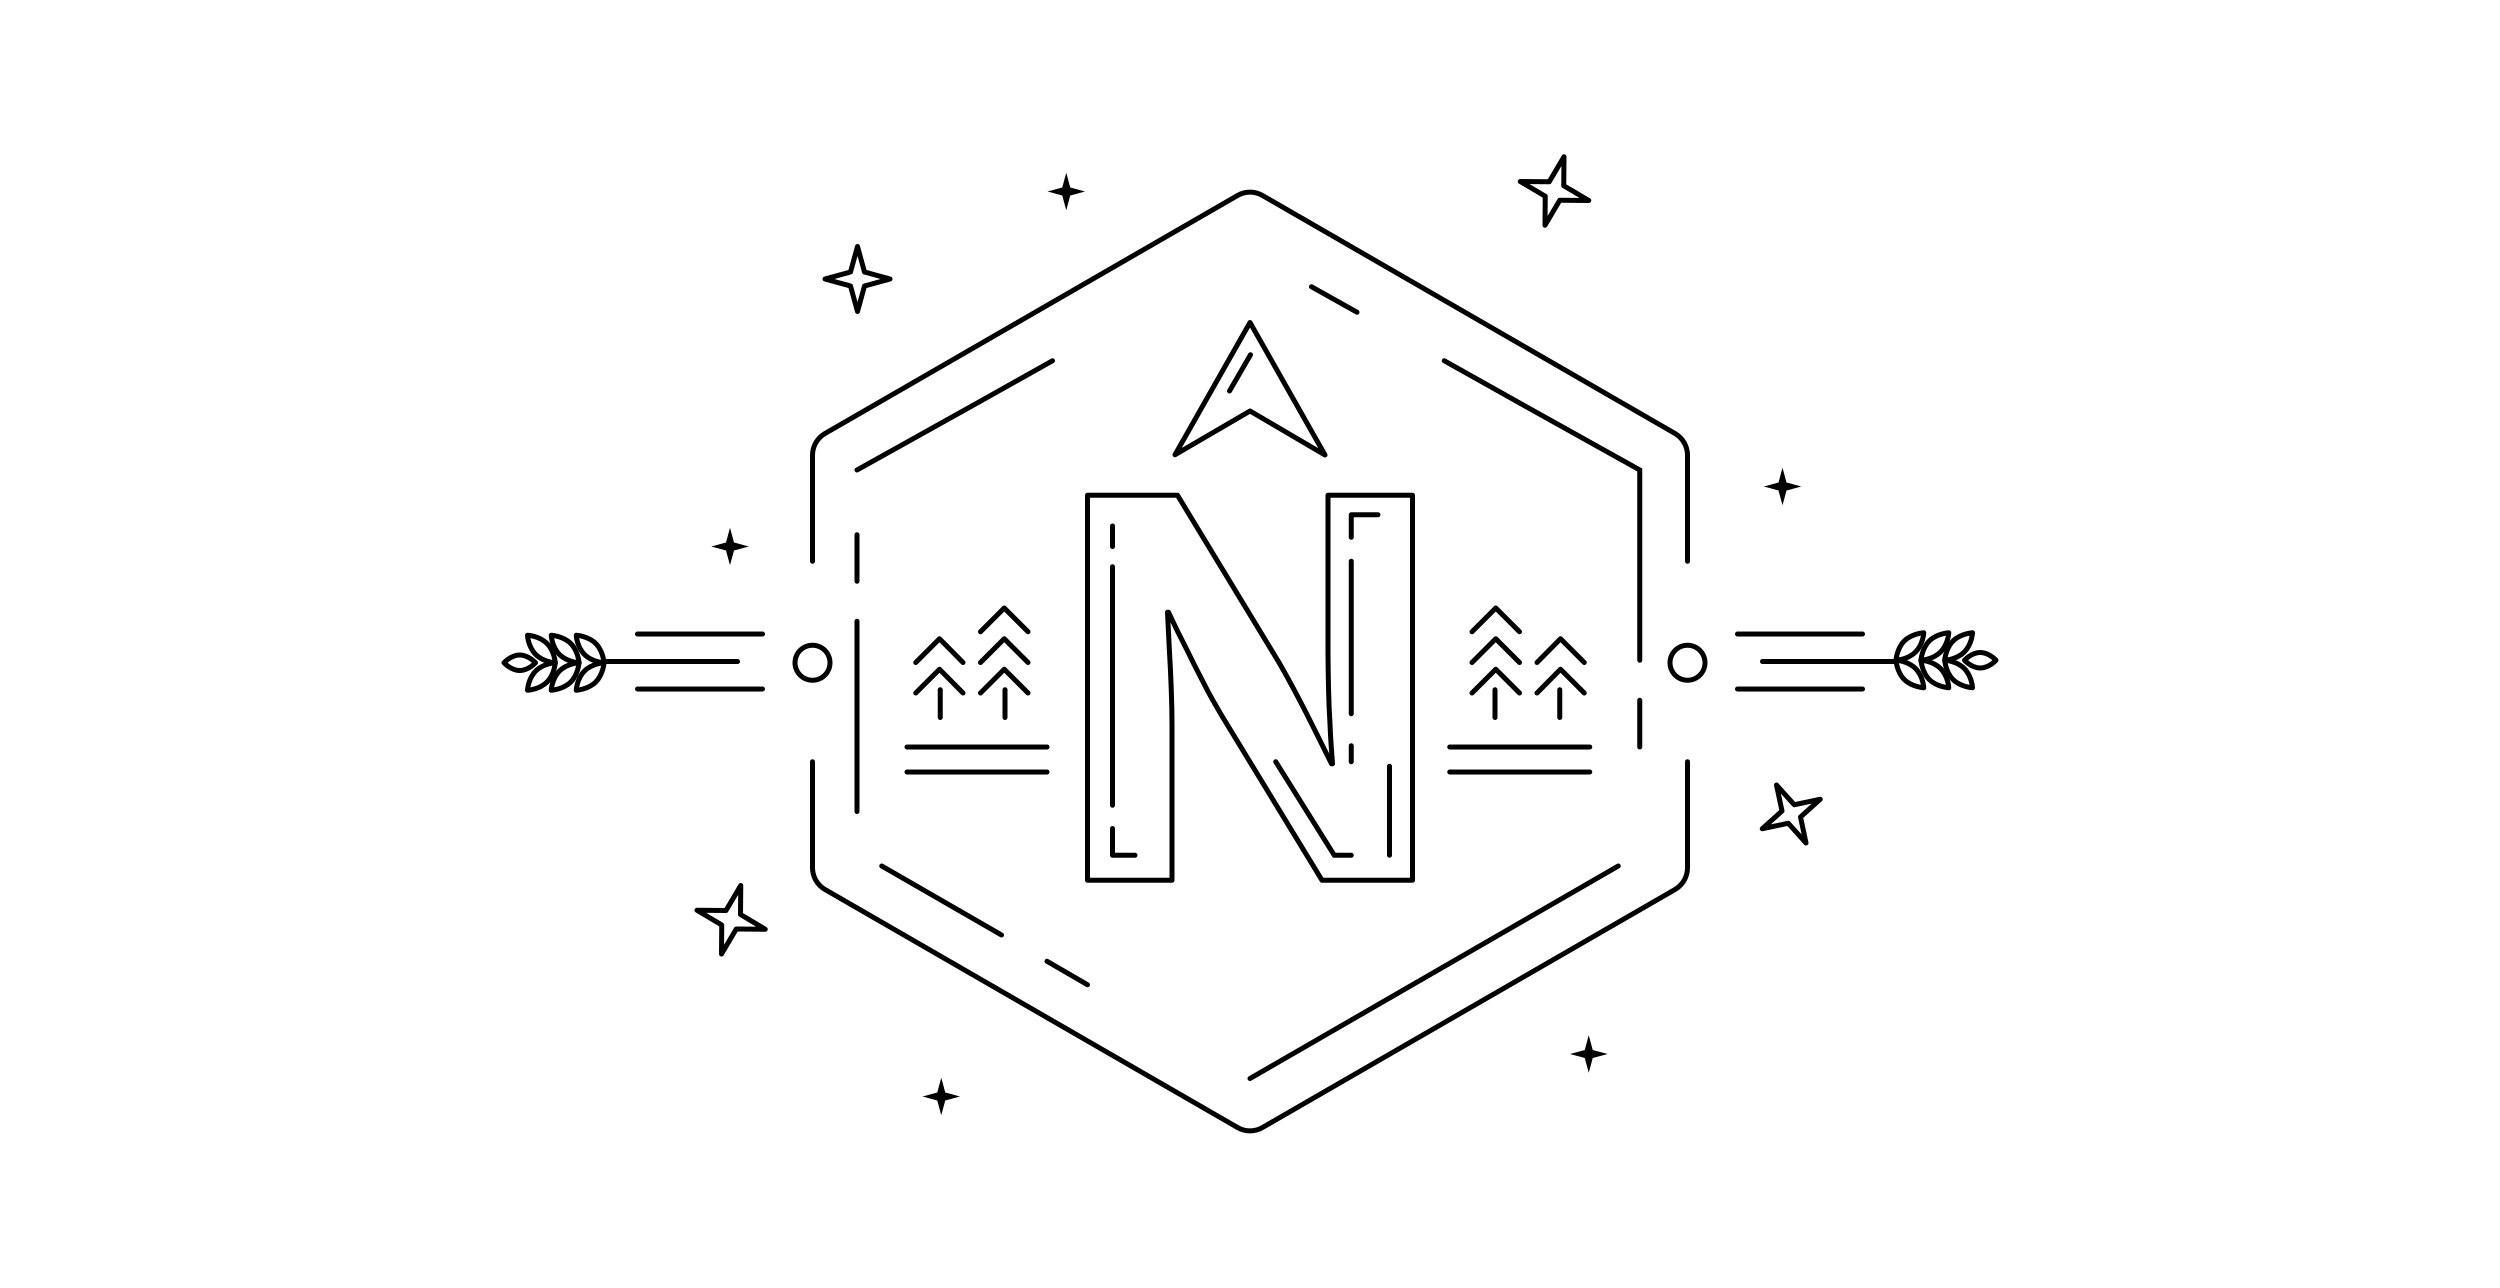 <?xml version="1.0" encoding="utf-8"?>
<!-- Generator: Adobe Illustrator 19.0.0, SVG Export Plug-In . SVG Version: 6.00 Build 0)  -->
<svg version="1.1" id="north" xmlns="http://www.w3.org/2000/svg" xmlns:xlink="http://www.w3.org/1999/xlink" x="0px" y="0px"
	 viewBox="194 139 1000 515" style="enable-background:new 194 139 1000 515;" xml:space="preserve">
<style type="text/css">
	.st0{fill:none;stroke:#000000;stroke-width:2;stroke-linecap:round;stroke-linejoin:round;stroke-miterlimit:10;}
	.st1{fill:none;stroke:#000000;stroke-width:2;stroke-linecap:round;stroke-miterlimit:10;}
</style>
<g id="design_1_">
	<g>
		<path class="st0" d="M519,443.7v42.4c0,3.6,1.9,6.9,5,8.7L689,590c3.1,1.8,6.9,1.8,10,0l165-95.2c3.1-1.8,5-5.1,5-8.7v-42.4"/>
		<g>
			<line class="st1" x1="536.8" y1="352.9" x2="536.8" y2="371.5"/>
		</g>
		<g>
			<line class="st1" x1="536.8" y1="387.5" x2="536.8" y2="463.6"/>
		</g>
		<line class="st1" x1="694" y1="570.4" x2="841.3" y2="485.4"/>
		<g>
			<line class="st1" x1="849.9" y1="437.8" x2="849.9" y2="419.1"/>
		</g>
		<g>
			<line class="st1" x1="736.8" y1="263.9" x2="718.6" y2="253.7"/>
			<polyline class="st1" points="849.9,403.1 849.9,327 803.8,301.3 771.7,283.3 			"/>
		</g>
		<line class="st1" x1="594.6" y1="513" x2="546.7" y2="485.4"/>
		<line class="st1" x1="629" y1="532.9" x2="612.8" y2="523.5"/>
		<path class="st0" d="M869,363.5v-42.4c0-3.6-1.9-6.9-5-8.7l-165-95.2c-3.1-1.8-6.9-1.8-10,0l-165,95.2c-3.1,1.8-5,5.1-5,8.7v42.4"
			/>
		<g>
			<polyline class="st1" points="536.8,327 582.9,301.3 615,283.3 			"/>
		</g>
	</g>
	<g>
		<polyline class="st0" points="639,365.7 639,414.1 639,461.1 		"/>
		<line class="st0" x1="639" y1="349.4" x2="639" y2="357.6"/>
		<polyline class="st0" points="639,470.4 639,481.1 648,481.1 		"/>
		<polyline class="st0" points="745.2,344.9 734.5,344.9 734.5,353.9 		"/>
		<line class="st0" x1="734.5" y1="363.5" x2="734.5" y2="424.5"/>
		<line class="st0" x1="734.5" y1="437.3" x2="734.5" y2="443.7"/>
		<polyline class="st0" points="704.3,443.7 727.7,481.1 734.5,481.1 		"/>
		<line class="st0" x1="749.8" y1="445.5" x2="749.8" y2="481.1"/>
	</g>
	<g>
		<circle class="st0" cx="519" cy="404.1" r="7"/>
		<circle class="st0" cx="869" cy="404.1" r="7"/>
	</g>
	<g>
		<g>
			<g>
				<g>
					<polyline class="st0" points="586.2,391.7 595.7,382.2 605.2,391.7 					"/>
					<line class="st0" x1="596" y1="414.9" x2="596" y2="426"/>
					<polyline class="st0" points="586.2,404 595.7,394.5 605.2,404 					"/>
					<polyline class="st0" points="586.2,416.2 595.7,406.7 605.2,416.2 					"/>
				</g>
				<g>
					<line class="st0" x1="570.1" y1="414.9" x2="570.1" y2="426"/>
					<polyline class="st0" points="560.3,404 569.8,394.5 579.2,404 					"/>
					<polyline class="st0" points="560.3,416.2 569.8,406.7 579.2,416.2 					"/>
				</g>
			</g>
		</g>
		<g>
			<g>
				<g>
					<polyline class="st0" points="801.8,391.7 792.3,382.2 782.8,391.7 					"/>
					<line class="st0" x1="792" y1="414.9" x2="792" y2="426"/>
					<polyline class="st0" points="801.8,404 792.3,394.5 782.8,404 					"/>
					<polyline class="st0" points="801.8,416.2 792.3,406.7 782.8,416.2 					"/>
				</g>
				<g>
					<line class="st0" x1="817.9" y1="414.9" x2="817.9" y2="426"/>
					<polyline class="st0" points="827.7,404 818.2,394.5 808.8,404 					"/>
					<polyline class="st0" points="827.7,416.2 818.2,406.7 808.8,416.2 					"/>
				</g>
			</g>
		</g>
	</g>
	<line class="st0" x1="556.8" y1="437.8" x2="612.8" y2="437.8"/>
	<line class="st0" x1="773.9" y1="437.8" x2="829.9" y2="437.8"/>
	<g>
		<g>
			<polygon class="st0" points="694,268 664,320.9 694,303.4 724,321 			"/>
			<path class="st0" d="M629,337.1h36l40.6,66.9c2.3,4,4.7,8.3,7.1,12.9c2.4,4.6,4.7,9,6.7,13.1l7.2,14.5h0.4
				c-0.4-5.2-0.8-10.6-1-15.9c-0.3-4.6-0.5-9.5-0.6-14.7s-0.2-10.1-0.2-14.5v-62.3H759v154h-36.2l-40.2-66c-2.3-3.9-4.8-8.2-7.2-13
				c-2.5-4.8-4.8-9.3-6.8-13.5c-2.5-4.8-4.9-9.7-7.2-14.7H661c0.3,5.4,0.5,10.8,0.8,16.1c0.3,4.6,0.5,9.5,0.7,14.7
				s0.3,10.1,0.3,14.5v61.9H629V337.1z"/>
		</g>
		<line class="st0" x1="685.8" y1="295.4" x2="694.2" y2="280.9"/>
	</g>
	<line class="st0" x1="556.8" y1="447.8" x2="612.8" y2="447.8"/>
	<line class="st0" x1="773.9" y1="447.8" x2="829.9" y2="447.8"/>
</g>
<polygon class="st0" points="539.8,247.8 550,250.6 539.8,253.4 537,263.6 534.2,253.4 524,250.6 534.2,247.8 537,237.6 "/>
<polygon points="908.6,332 914.5,333.6 908.6,335.2 907,341.1 905.4,335.2 899.5,333.6 905.4,332 907,326.1 "/>
<polygon class="st0" points="906.8,463.4 898.9,470.5 909.3,468.3 916.4,476.2 914.2,465.8 922.1,458.7 911.7,460.9 904.6,453 "/>
<polygon points="568.9,576 563,577.6 568.9,579.2 570.5,585.1 572.1,579.2 578,577.6 572.1,576 570.5,570.1 "/>
<polygon class="st0" points="484.4,503.2 472.8,503.1 482.7,509 482.6,520.6 488.5,510.6 500.1,510.7 490.2,504.8 490.3,493.2 "/>
<polygon points="618.9,214 613,215.6 618.9,217.2 620.5,223.1 622.1,217.2 628,215.6 622.1,214 620.5,208.1 "/>
<polygon points="827.9,559 822,560.6 827.9,562.2 829.5,568.1 831.1,562.2 837,560.6 831.1,559 829.5,553.1 "/>
<polygon class="st0" points="813.7,211.7 802.1,211.6 812.1,217.5 812,229.1 817.9,219.1 829.5,219.2 819.5,213.3 819.6,201.7 "/>
<g>
	<g>
		<g>
			<line class="st0" x1="499" y1="414.6" x2="449" y2="414.6"/>
		</g>
		<g>
			<line class="st0" x1="489" y1="403.6" x2="436" y2="403.6"/>
			<line class="st0" x1="499" y1="392.6" x2="449" y2="392.6"/>
		</g>
	</g>
	<g>
		<g>
			<path class="st0" d="M408.3,407.4c3.1-3.1,7.8-3.3,7.8-3.3s-0.3,4.7-3.3,7.7c-3.1,3.1-7.8,3.3-7.8,3.3S405.2,410.5,408.3,407.4z"
				/>
			<path class="st0" d="M408.3,400.8c3.1,3.1,7.8,3.3,7.8,3.3s-0.3-4.7-3.3-7.7c-3.1-3.1-7.8-3.3-7.8-3.3S405.2,397.7,408.3,400.8z"
				/>
			<path class="st0" d="M401.9,401c3.5,0,6.3,3.1,6.3,3.1s-2.8,3.1-6.3,3.1s-6.3-3.1-6.3-3.1S398.4,401,401.9,401z"/>
		</g>
		<path class="st0" d="M417.8,407.4c3.1-3.1,7.8-3.3,7.8-3.3s-0.3,4.7-3.3,7.7s-7.8,3.3-7.8,3.3S414.7,410.5,417.8,407.4z"/>
		<path class="st0" d="M417.8,400.8c3.1,3.1,7.8,3.3,7.8,3.3s-0.3-4.7-3.3-7.7s-7.8-3.3-7.8-3.3S414.7,397.7,417.8,400.8z"/>
		<g>
			<path class="st0" d="M427.8,407.4c3.1-3.1,7.8-3.3,7.8-3.3s-0.3,4.7-3.3,7.7s-7.8,3.3-7.8,3.3S424.7,410.5,427.8,407.4z"/>
			<path class="st0" d="M427.8,400.8c3.1,3.1,7.8,3.3,7.8,3.3s-0.3-4.7-3.3-7.7s-7.8-3.3-7.8-3.3S424.7,397.7,427.8,400.8z"/>
		</g>
	</g>
</g>
<g>
	<g>
		<g>
			<line class="st0" x1="889" y1="392.6" x2="939" y2="392.6"/>
		</g>
		<g>
			<line class="st0" x1="899" y1="403.6" x2="952" y2="403.6"/>
			<line class="st0" x1="889" y1="414.6" x2="939" y2="414.6"/>
		</g>
	</g>
	<g>
		<g>
			<path class="st0" d="M979.7,399.8c-3.1,3.1-7.8,3.3-7.8,3.3s0.3-4.7,3.3-7.7s7.8-3.3,7.8-3.3S982.8,396.7,979.7,399.8z"/>
			<path class="st0" d="M979.7,406.4c-3.1-3.1-7.8-3.3-7.8-3.3s0.3,4.7,3.3,7.7s7.8,3.3,7.8,3.3S982.8,409.5,979.7,406.4z"/>
			<path class="st0" d="M986.1,406.2c-3.5,0-6.3-3.1-6.3-3.1s2.8-3.1,6.3-3.1s6.3,3.1,6.3,3.1S989.6,406.2,986.1,406.2z"/>
		</g>
		<path class="st0" d="M970.2,399.8c-3.1,3.1-7.8,3.3-7.8,3.3s0.3-4.7,3.3-7.7s7.8-3.3,7.8-3.3S973.3,396.7,970.2,399.8z"/>
		<path class="st0" d="M970.2,406.4c-3.1-3.1-7.8-3.3-7.8-3.3s0.3,4.7,3.3,7.7s7.8,3.3,7.8,3.3S973.3,409.5,970.2,406.4z"/>
		<g>
			<path class="st0" d="M960.2,399.8c-3.1,3.1-7.8,3.3-7.8,3.3s0.3-4.7,3.3-7.7s7.8-3.3,7.8-3.3S963.3,396.7,960.2,399.8z"/>
			<path class="st0" d="M960.2,406.4c-3.1-3.1-7.8-3.3-7.8-3.3s0.3,4.7,3.3,7.7s7.8,3.3,7.8,3.3S963.3,409.5,960.2,406.4z"/>
		</g>
	</g>
</g>
<polygon points="487.6,356 493.5,357.6 487.6,359.2 486,365.1 484.4,359.2 478.5,357.6 484.4,356 486,350.1 "/>
</svg>
